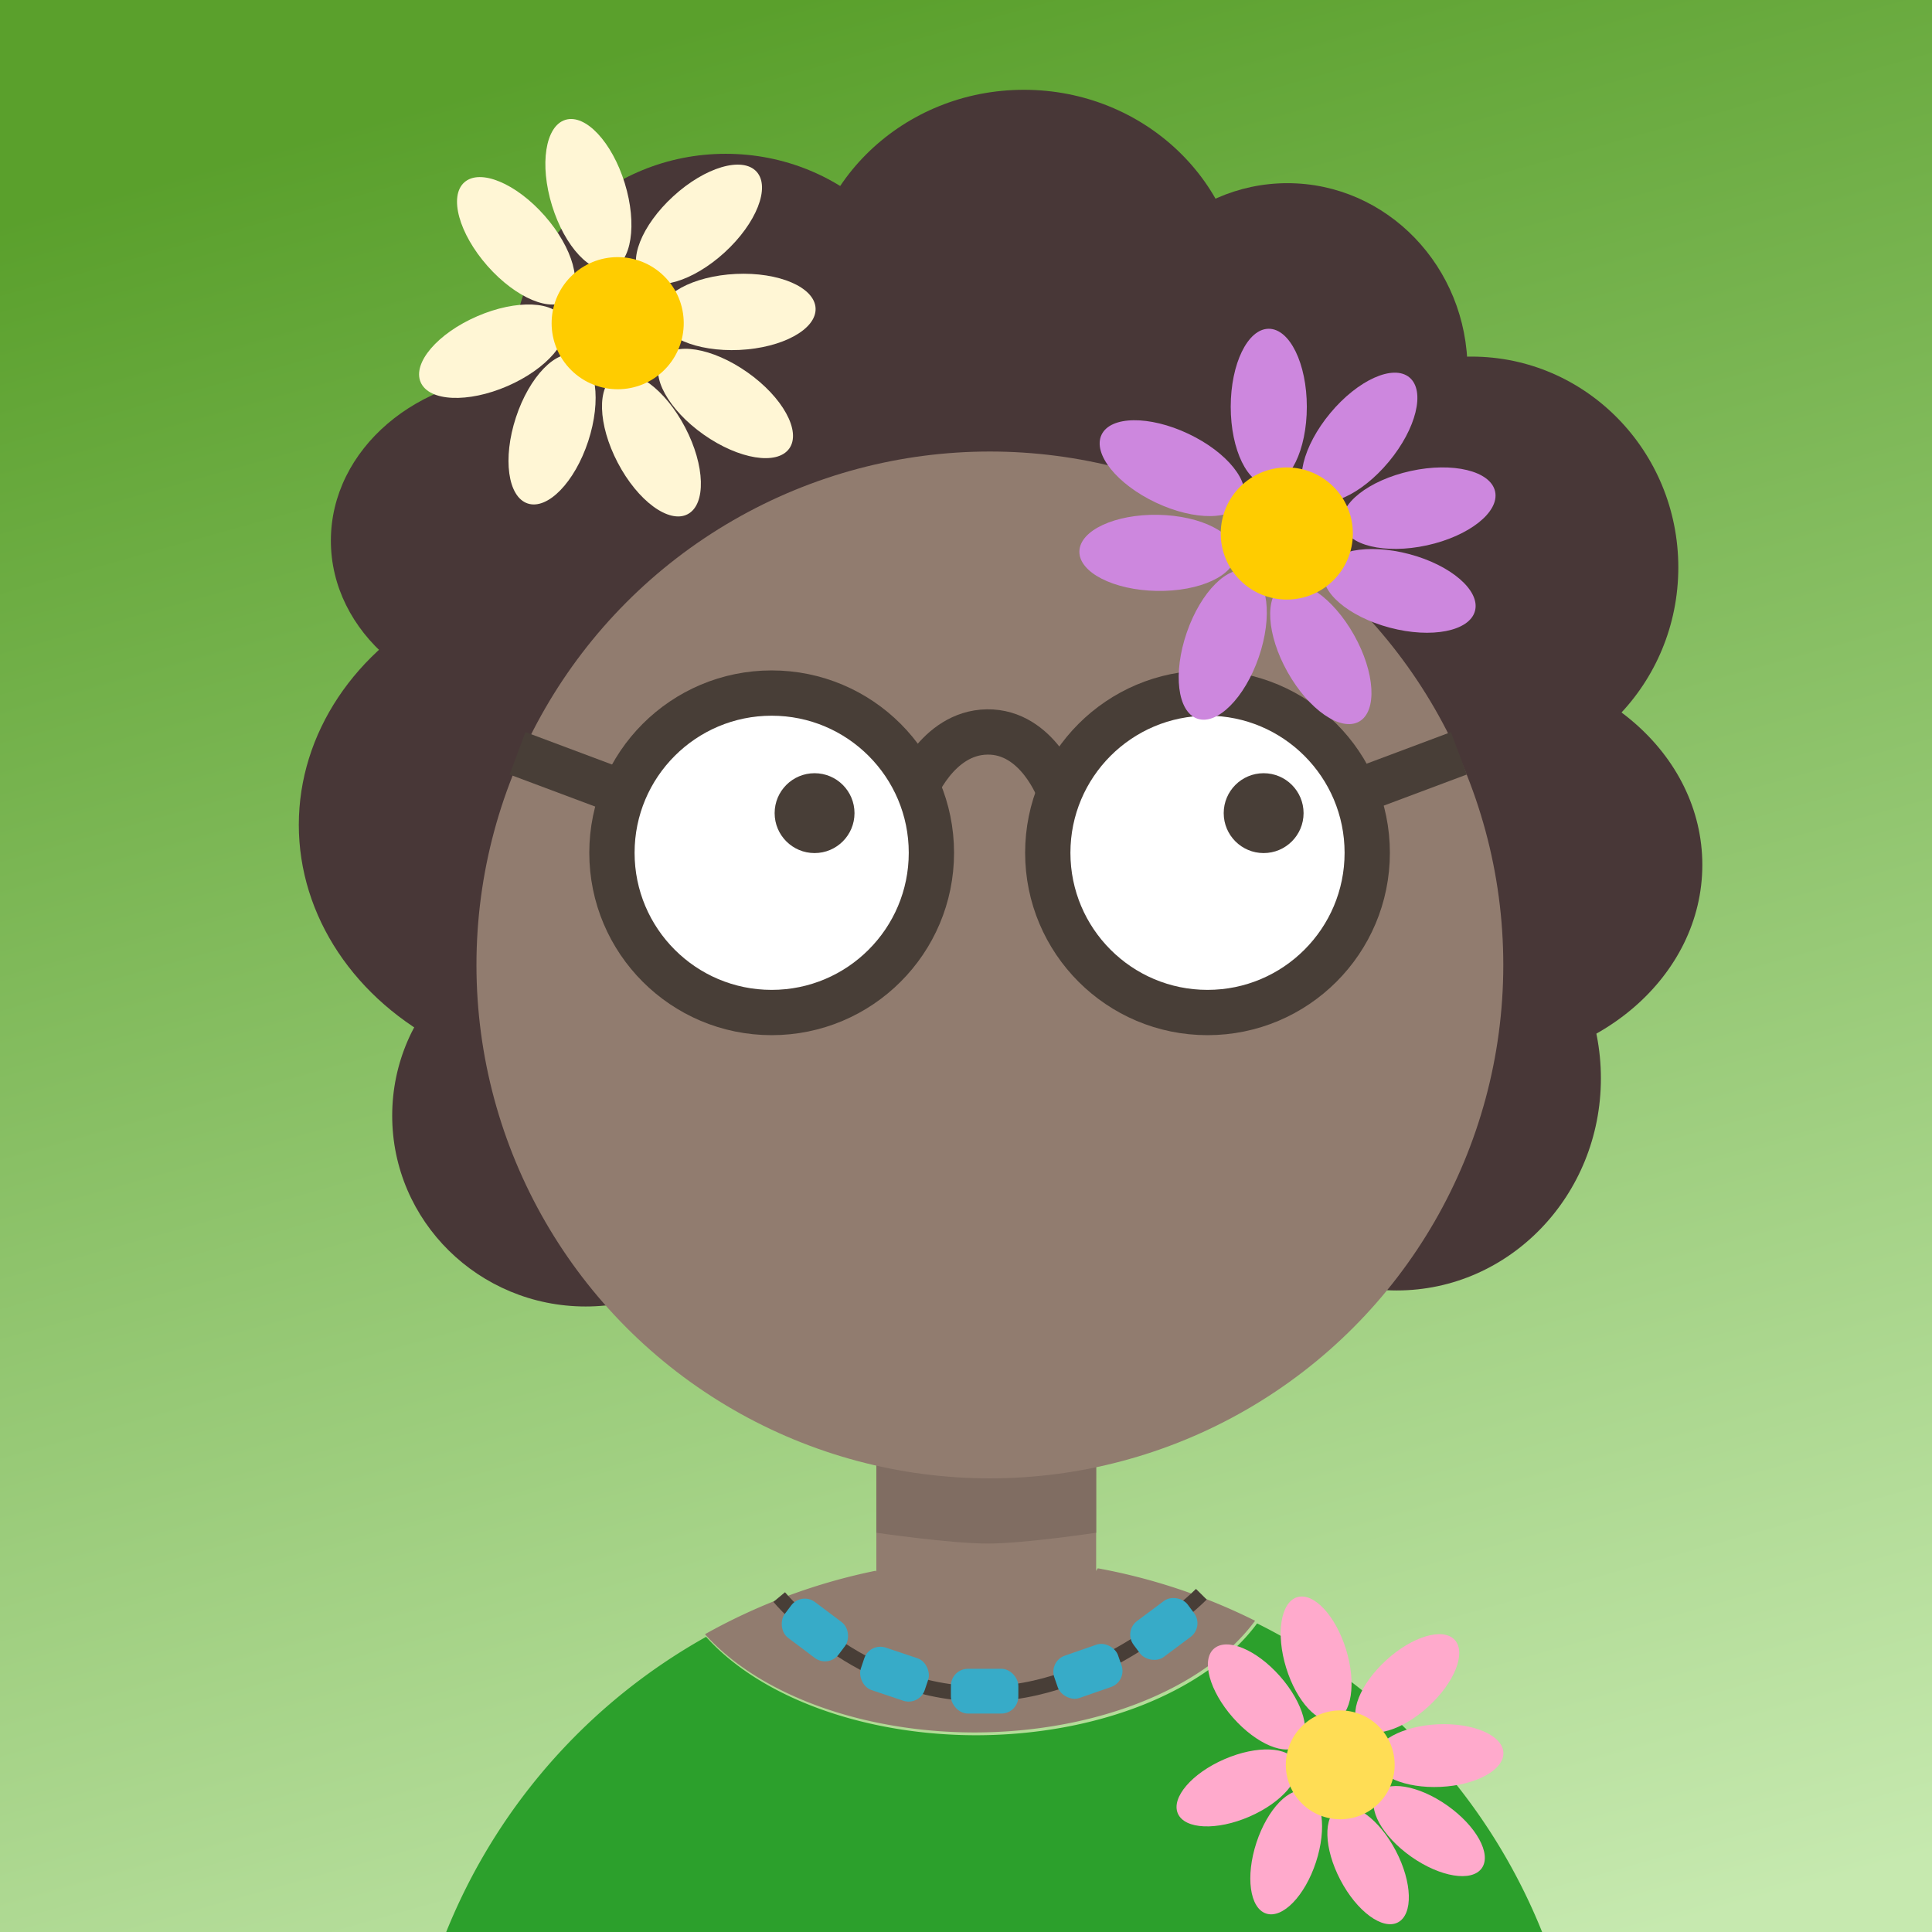 <?xml version="1.0" encoding="UTF-8" standalone="no"?>
<!-- Created with Inkscape (http://www.inkscape.org/) -->

<svg
   xmlns:dc="http://purl.org/dc/elements/1.1/"
   xmlns:cc="http://creativecommons.org/ns#"
   xmlns:rdf="http://www.w3.org/1999/02/22-rdf-syntax-ns#"
   xmlns:svg="http://www.w3.org/2000/svg"
   xmlns="http://www.w3.org/2000/svg"
   xmlns:xlink="http://www.w3.org/1999/xlink"
   xmlns:sodipodi="http://sodipodi.sourceforge.net/DTD/sodipodi-0.dtd"
   xmlns:inkscape="http://www.inkscape.org/namespaces/inkscape"
   width="128"
   height="128"
   viewBox="0 0 33.867 33.867"
   version="1.1"
   id="svg827"
   inkscape:version="0.92.3 (2405546, 2018-03-11)"
   sodipodi:docname="investor_hippie.svg"
   inkscape:export-filename="C:\Users\steve\Documents\ludum-dare-43\assets\square_avatar_1.png"
   inkscape:export-xdpi="96"
   inkscape:export-ydpi="96">
  <rect x="0" y="0" width="33.867" height="33.867" fill="#333333" stroke="none"/>
  <defs
     id="defs821">
    <linearGradient
       gradientTransform="translate(0.142,0.518)"
       inkscape:collect="always"
       xlink:href="#linearGradient6680"
       id="linearGradient6682"
       x1="24.52"
       y1="34.6"
       x2="14.606"
       y2="-0.772"
       gradientUnits="userSpaceOnUse" />
    <linearGradient
       inkscape:collect="always"
       id="linearGradient6680">
      <stop
         style="stop-color:#c6e9af;stop-opacity:1"
         offset="0"
         id="stop6676" />
      <stop
         style="stop-color:#5aa02c;stop-opacity:1"
         offset="1"
         id="stop6678" />
    </linearGradient>
  </defs>
  <sodipodi:namedview
     id="base"
     pagecolor="#ffffff"
     bordercolor="#666666"
     borderopacity="1.0"
     inkscape:pageopacity="0.0"
     inkscape:pageshadow="2"
     inkscape:zoom="8"
     inkscape:cx="40.761972"
     inkscape:cy="55.41667"
     inkscape:document-units="mm"
     inkscape:current-layer="layer17"
     showgrid="false"
     units="px"
     width="96px"
     inkscape:window-width="2736"
     inkscape:window-height="1699"
     inkscape:window-x="-13"
     inkscape:window-y="-13"
     inkscape:window-maximized="1"
     showguides="true"
     inkscape:guide-bbox="true">
    <sodipodi:guide
       position="-44.875,8.212"
       orientation="1,0"
       id="guide6466"
       inkscape:locked="false" />
  </sodipodi:namedview>
  <g
     inkscape:groupmode="layer"
     id="layer16"
     inkscape:label="bg"
     style="display:inline"
     sodipodi:insensitive="true">
    <rect
       style="fill:url(#linearGradient6682);fill-opacity:1;stroke:none;stroke-width:1.058;stroke-miterlimit:4;stroke-dasharray:none;stroke-opacity:1"
       id="rect6674"
       width="36.135"
       height="35.607"
       x="-0.855"
       y="-0.401" />
  </g>
  <g
     inkscape:groupmode="layer"
     id="layer18"
     inkscape:label="hair"
     sodipodi:insensitive="true">
    <ellipse
       style="fill:#483737;fill-opacity:1;stroke:none;stroke-width:0.529;stroke-miterlimit:4;stroke-dasharray:none;stroke-opacity:1"
       id="path7026"
       cx="12.722"
       cy="6.321"
       rx="3.742"
       ry="3.625" />
    <ellipse
       style="fill:#483737;fill-opacity:1;stroke:none;stroke-width:0.569;stroke-miterlimit:4;stroke-dasharray:none;stroke-opacity:1"
       id="path7028"
       cx="17.949"
       cy="5.234"
       rx="3.824"
       ry="3.66" />
    <ellipse
       style="fill:#483737;fill-opacity:1;stroke:none;stroke-width:0.529;stroke-miterlimit:4;stroke-dasharray:none;stroke-opacity:1"
       id="path7030"
       cx="25.795"
       cy="9.946"
       rx="3.625"
       ry="3.695" />
    <ellipse
       style="fill:#483737;fill-opacity:1;stroke:none;stroke-width:0.529;stroke-miterlimit:4;stroke-dasharray:none;stroke-opacity:1"
       id="path7032"
       cx="9.191"
       cy="9.478"
       rx="3.391"
       ry="2.9" />
    <ellipse
       style="fill:#483737;fill-opacity:1;stroke:none;stroke-width:0.529;stroke-miterlimit:4;stroke-dasharray:none;stroke-opacity:1"
       id="path7036"
       cx="10.383"
       cy="14.459"
       rx="5.145"
       ry="4.467" />
    <ellipse
       style="fill:#483737;fill-opacity:1;stroke:none;stroke-width:0.529;stroke-miterlimit:4;stroke-dasharray:none;stroke-opacity:1"
       id="path7038"
       cx="22.568"
       cy="6.485"
       rx="3.157"
       ry="3.274" />
    <ellipse
       style="fill:#483737;fill-opacity:1;stroke:none;stroke-width:0.529;stroke-miterlimit:4;stroke-dasharray:none;stroke-opacity:1"
       id="path7040"
       cx="25.748"
       cy="15.161"
       rx="4.093"
       ry="3.531" />
    <ellipse
       style="fill:#483737;fill-opacity:1;stroke:none;stroke-width:0.529;stroke-miterlimit:4;stroke-dasharray:none;stroke-opacity:1"
       id="path7044"
       cx="10.266"
       cy="19.558"
       rx="3.391"
       ry="3.344" />
    <ellipse
       style="fill:#483737;fill-opacity:1;stroke:none;stroke-width:0.529;stroke-miterlimit:4;stroke-dasharray:none;stroke-opacity:1"
       id="path7046"
       cx="24.485"
       cy="18.903"
       rx="3.578"
       ry="3.718" />
  </g>
  <g
     inkscape:groupmode="layer"
     id="layer17"
     inkscape:label="face"
     style="display:inline">
    <rect
       style="fill:#917c6f;fill-opacity:1;stroke:none;stroke-width:0.794;stroke-miterlimit:4;stroke-dasharray:none;stroke-opacity:1"
       id="rect7194"
       width="3.853"
       height="3.787"
       x="15.362"
       y="24.755" />
    <path
       style="fill:#806d62;fill-opacity:1;stroke:none;stroke-width:0.794;stroke-miterlimit:4;stroke-dasharray:none;stroke-opacity:1"
       d="m 15.362,23.081 h 3.853 v 3.787 c 0,0 -1.259,0.189 -1.893,0.19 -0.656,0.001 -1.96,-0.19 -1.96,-0.19 z"
       id="rect7196"
       inkscape:connector-curvature="0"
       sodipodi:nodetypes="cccacc" />
    <circle
       style="fill:#917c6f;fill-opacity:1;stroke:none;stroke-width:1.058;stroke-miterlimit:4;stroke-dasharray:none;stroke-opacity:1"
       id="path7009"
       cx="17.352"
       cy="16.915"
       r="9" />
    <path
       style="fill:#917c6f;fill-opacity:1;stroke:none;stroke-width:0.911;stroke-miterlimit:4;stroke-dasharray:none;stroke-opacity:1"
       d="m 19.243,27.493 a 2.381,2.381 0 0 1 -1.962,1.032 2.381,2.381 0 0 1 -1.93,-0.991 10.337,10.337 0 0 0 -2.993,1.113 5.411,3.344 0 0 0 4.725,1.722 5.411,3.344 0 0 0 4.918,-1.958 10.337,10.337 0 0 0 -2.759,-0.92 z"
       id="path7153-5"
       inkscape:connector-curvature="0" />
    <circle
       style="fill:#ffffff;fill-opacity:1;stroke:#483e37;stroke-width:0.794;stroke-miterlimit:4;stroke-dasharray:none;stroke-opacity:1"
       id="path7253"
       cx="13.527"
       cy="14.949"
       r="2.8" />
    <circle
       r="2.8"
       cy="14.949"
       cx="21.167"
       id="circle7255"
       style="fill:#ffffff;fill-opacity:1;stroke:#483e37;stroke-width:0.794;stroke-miterlimit:4;stroke-dasharray:none;stroke-opacity:1" />
    <path
       style="fill:none;stroke:#483e37;stroke-width:0.794;stroke-linecap:butt;stroke-linejoin:miter;stroke-miterlimit:4;stroke-dasharray:none;stroke-opacity:1"
       d="m 16.019,13.895 c 0,0 0.398,-1.052 1.286,-1.064 0.889,-0.012 1.263,1.041 1.263,1.041"
       id="path7257"
       inkscape:connector-curvature="0"
       sodipodi:nodetypes="ccc" />
    <path
       style="fill:none;stroke:#483e37;stroke-width:0.794;stroke-linecap:butt;stroke-linejoin:miter;stroke-miterlimit:4;stroke-dasharray:none;stroke-opacity:1"
       d="m 23.889,13.836 1.684,-0.631"
       id="path7259"
       inkscape:connector-curvature="0" />
    <path
       inkscape:connector-curvature="0"
       id="path7261"
       d="M 10.756,13.836 9.072,13.205"
       style="fill:none;stroke:#483e37;stroke-width:0.794;stroke-linecap:butt;stroke-linejoin:miter;stroke-miterlimit:4;stroke-dasharray:none;stroke-opacity:1" />
    <circle
       style="fill:#483e37;fill-opacity:1;stroke:none;stroke-width:0.794;stroke-miterlimit:4;stroke-dasharray:none;stroke-opacity:1"
       id="path7263"
       cx="14.279"
       cy="14.254"
       r="0.7" />
    <circle
       r="0.7"
       cy="14.254"
       cx="22.151"
       id="circle7267"
       style="fill:#483e37;fill-opacity:1;stroke:none;stroke-width:0.794;stroke-miterlimit:4;stroke-dasharray:none;stroke-opacity:1" />
  </g>
  <g
     inkscape:groupmode="layer"
     id="layer20"
     inkscape:label="clothes">
    <path
       style="fill:#2ca02c;fill-opacity:1;stroke:none;stroke-width:3.444;stroke-miterlimit:4;stroke-dasharray:none;stroke-opacity:1"
       d="m 83.156,107.387 a 20.451,12.64 0 0 1 -18.588,7.398 20.451,12.64 0 0 1 -17.859,-6.51 39.068,39.068 0 0 0 -20.016,34.043 39.068,39.068 0 0 0 39.068,39.068 39.068,39.068 0 0 0 39.066,-39.068 39.068,39.068 0 0 0 -21.672,-34.932 z"
       transform="scale(0.265)"
       id="path7153"
       inkscape:connector-curvature="0" />
    <path
       style="fill:none;stroke:#483e37;stroke-width:0.265px;stroke-linecap:butt;stroke-linejoin:miter;stroke-opacity:1"
       d="m 13.659,27.996 c 0,0 1.406,1.695 3.539,1.695 2.1,0.033 3.861,-1.745 3.861,-1.745"
       id="path7204"
       inkscape:connector-curvature="0"
       sodipodi:nodetypes="ccc" />
    <rect
       style="fill:#37abc8;fill-opacity:1;stroke:none;stroke-width:0.794;stroke-miterlimit:4;stroke-dasharray:none;stroke-opacity:1"
       id="rect7243"
       width="1.182"
       height="0.785"
       x="16.669"
       y="29.253"
       ry="0.298" />
    <rect
       ry="0.298"
       y="33.544"
       x="7.797"
       height="0.785"
       width="1.182"
       id="rect7245"
       style="fill:#37abc8;fill-opacity:1;stroke:none;stroke-width:0.794;stroke-miterlimit:4;stroke-dasharray:none;stroke-opacity:1"
       transform="rotate(-19.178)" />
    <rect
       transform="rotate(-36.735)"
       style="fill:#37abc8;fill-opacity:1;stroke:none;stroke-width:0.794;stroke-miterlimit:4;stroke-dasharray:none;stroke-opacity:1"
       id="rect7247"
       width="1.182"
       height="0.785"
       x="-1.32"
       y="34.694"
       ry="0.298" />
    <rect
       ry="0.298"
       y="22.446"
       x="23.607"
       height="0.785"
       width="1.182"
       id="rect7249"
       style="fill:#37abc8;fill-opacity:1;stroke:none;stroke-width:0.794;stroke-miterlimit:4;stroke-dasharray:none;stroke-opacity:1"
       transform="rotate(18.54)" />
    <rect
       transform="rotate(36.952)"
       style="fill:#37abc8;fill-opacity:1;stroke:none;stroke-width:0.794;stroke-miterlimit:4;stroke-dasharray:none;stroke-opacity:1"
       id="rect7251"
       width="1.182"
       height="0.785"
       x="28.001"
       y="13.854"
       ry="0.298" />
  </g>
  <g
     inkscape:groupmode="layer"
     id="layer19"
     inkscape:label="flowers">
    <ellipse
       style="fill:#cd87de;fill-opacity:1;stroke:none;stroke-width:0.794;stroke-miterlimit:4;stroke-dasharray:none;stroke-opacity:1"
       id="path7086"
       cx="22.241"
       cy="7.131"
       rx="0.667"
       ry="1.368" />
    <ellipse
       ry="1.368"
       rx="0.667"
       cy="-9.344"
       cx="23.226"
       id="ellipse7097"
       style="fill:#cd87de;fill-opacity:1;stroke:none;stroke-width:0.794;stroke-miterlimit:4;stroke-dasharray:none;stroke-opacity:1"
       transform="rotate(39.751)" />
    <ellipse
       transform="rotate(77.661)"
       style="fill:#cd87de;fill-opacity:1;stroke:none;stroke-width:0.794;stroke-miterlimit:4;stroke-dasharray:none;stroke-opacity:1"
       id="ellipse7099"
       cx="14.017"
       cy="-22.394"
       rx="0.667"
       ry="1.368" />
    <ellipse
       ry="1.368"
       rx="0.667"
       cy="-26.369"
       cx="3.724"
       id="ellipse7101"
       style="fill:#cd87de;fill-opacity:1;stroke:none;stroke-width:0.794;stroke-miterlimit:4;stroke-dasharray:none;stroke-opacity:1"
       transform="rotate(104.851)" />
    <ellipse
       transform="rotate(150.618)"
       style="fill:#cd87de;fill-opacity:1;stroke:none;stroke-width:0.794;stroke-miterlimit:4;stroke-dasharray:none;stroke-opacity:1"
       id="ellipse7103"
       cx="-14.554"
       cy="-21.343"
       rx="0.667"
       ry="1.368" />
    <ellipse
       ry="1.368"
       rx="0.667"
       cy="-3.697"
       cx="-23.949"
       id="ellipse7105"
       style="fill:#cd87de;fill-opacity:1;stroke:none;stroke-width:0.794;stroke-miterlimit:4;stroke-dasharray:none;stroke-opacity:1"
       transform="rotate(-160.968)" />
    <ellipse
       transform="rotate(-88.95)"
       style="fill:#cd87de;fill-opacity:1;stroke:none;stroke-width:0.794;stroke-miterlimit:4;stroke-dasharray:none;stroke-opacity:1"
       id="ellipse7107"
       cx="-9.318"
       cy="20.463"
       rx="0.667"
       ry="1.368" />
    <ellipse
       ry="1.368"
       rx="0.667"
       cy="22.082"
       cx="1.367"
       id="ellipse7109"
       style="fill:#cd87de;fill-opacity:1;stroke:none;stroke-width:0.794;stroke-miterlimit:4;stroke-dasharray:none;stroke-opacity:1"
       transform="rotate(-64.684)" />
    <circle
       style="fill:#ffcc00;fill-opacity:1;stroke:none;stroke-width:1.355;stroke-miterlimit:4;stroke-dasharray:none;stroke-opacity:1"
       id="path7084"
       cx="22.557"
       cy="9.352"
       r="1.158" />
    <ellipse
       ry="1.368"
       rx="0.667"
       cy="-6.382"
       cx="11.174"
       id="ellipse7128"
       style="fill:#fff6d5;fill-opacity:1;stroke:none;stroke-width:0.794;stroke-miterlimit:4;stroke-dasharray:none;stroke-opacity:1"
       transform="rotate(47.527)" />
    <ellipse
       transform="rotate(87.278)"
       style="fill:#fff6d5;fill-opacity:1;stroke:none;stroke-width:0.794;stroke-miterlimit:4;stroke-dasharray:none;stroke-opacity:1"
       id="ellipse7130"
       cx="6.076"
       cy="-12.656"
       rx="0.667"
       ry="1.368" />
    <ellipse
       ry="1.368"
       rx="0.667"
       cy="-14.47"
       cx="-1.549"
       id="ellipse7132"
       style="fill:#fff6d5;fill-opacity:1;stroke:none;stroke-width:0.794;stroke-miterlimit:4;stroke-dasharray:none;stroke-opacity:1"
       transform="rotate(125.188)" />
    <ellipse
       transform="rotate(152.379)"
       style="fill:#fff6d5;fill-opacity:1;stroke:none;stroke-width:0.794;stroke-miterlimit:4;stroke-dasharray:none;stroke-opacity:1"
       id="ellipse7134"
       cx="-6.501"
       cy="-12.207"
       rx="0.667"
       ry="1.368" />
    <ellipse
       ry="1.368"
       rx="0.667"
       cy="-4.138"
       cx="-11.54"
       id="ellipse7136"
       style="fill:#fff6d5;fill-opacity:1;stroke:none;stroke-width:0.794;stroke-miterlimit:4;stroke-dasharray:none;stroke-opacity:1"
       transform="rotate(-161.854)" />
    <ellipse
       transform="rotate(-113.441)"
       style="fill:#fff6d5;fill-opacity:1;stroke:none;stroke-width:0.794;stroke-miterlimit:4;stroke-dasharray:none;stroke-opacity:1"
       id="ellipse7138"
       cx="-9.081"
       cy="5.468"
       rx="0.667"
       ry="1.368" />
    <ellipse
       ry="1.368"
       rx="0.667"
       cy="9.15"
       cx="3.99"
       id="ellipse7140"
       style="fill:#fff6d5;fill-opacity:1;stroke:none;stroke-width:0.794;stroke-miterlimit:4;stroke-dasharray:none;stroke-opacity:1"
       transform="rotate(-41.423)" />
    <ellipse
       transform="rotate(-17.157)"
       style="fill:#fff6d5;fill-opacity:1;stroke:none;stroke-width:0.794;stroke-miterlimit:4;stroke-dasharray:none;stroke-opacity:1"
       id="ellipse7142"
       cx="8.85"
       cy="6.299"
       rx="0.667"
       ry="1.368" />
    <circle
       r="1.158"
       cy="-4.161"
       cx="11.49"
       id="circle7144"
       style="fill:#ffcc00;fill-opacity:1;stroke:none;stroke-width:1.355;stroke-miterlimit:4;stroke-dasharray:none;stroke-opacity:1"
       transform="rotate(47.527)" />
    <ellipse
       ry="1.128"
       rx="0.549"
       cy="1.73"
       cx="38.423"
       id="ellipse7128-9"
       style="fill:#ffaacc;fill-opacity:1;stroke:none;stroke-width:0.654;stroke-miterlimit:4;stroke-dasharray:none;stroke-opacity:1"
       transform="rotate(47.527)" />
    <ellipse
       transform="rotate(87.278)"
       style="fill:#ffaacc;fill-opacity:1;stroke:none;stroke-width:0.654;stroke-miterlimit:4;stroke-dasharray:none;stroke-opacity:1"
       id="ellipse7130-0"
       cx="31.938"
       cy="-23.737"
       rx="0.549"
       ry="1.128" />
    <ellipse
       ry="1.128"
       rx="0.549"
       cy="-38.972"
       cx="11.795"
       id="ellipse7132-4"
       style="fill:#ffaacc;fill-opacity:1;stroke:none;stroke-width:0.654;stroke-miterlimit:4;stroke-dasharray:none;stroke-opacity:1"
       transform="rotate(125.188)" />
    <ellipse
       transform="rotate(152.379)"
       style="fill:#ffaacc;fill-opacity:1;stroke:none;stroke-width:0.654;stroke-miterlimit:4;stroke-dasharray:none;stroke-opacity:1"
       id="ellipse7134-3"
       cx="-6.089"
       cy="-40.091"
       rx="0.549"
       ry="1.128" />
    <ellipse
       ry="1.128"
       rx="0.549"
       cy="-23.835"
       cx="-31.538"
       id="ellipse7136-9"
       style="fill:#ffaacc;fill-opacity:1;stroke:none;stroke-width:0.654;stroke-miterlimit:4;stroke-dasharray:none;stroke-opacity:1"
       transform="rotate(-161.854)" />
    <ellipse
       transform="rotate(-113.441)"
       style="fill:#ffaacc;fill-opacity:1;stroke:none;stroke-width:0.654;stroke-miterlimit:4;stroke-dasharray:none;stroke-opacity:1"
       id="ellipse7138-2"
       cx="-37.38"
       cy="7.425"
       rx="0.549"
       ry="1.128" />
    <ellipse
       ry="1.128"
       rx="0.549"
       cy="36.878"
       cx="-3.165"
       id="ellipse7140-0"
       style="fill:#ffaacc;fill-opacity:1;stroke:none;stroke-width:0.654;stroke-miterlimit:4;stroke-dasharray:none;stroke-opacity:1"
       transform="rotate(-41.423)" />
    <ellipse
       transform="rotate(-17.157)"
       style="fill:#ffaacc;fill-opacity:1;stroke:none;stroke-width:0.654;stroke-miterlimit:4;stroke-dasharray:none;stroke-opacity:1"
       id="ellipse7142-4"
       cx="13.467"
       cy="34.588"
       rx="0.549"
       ry="1.128" />
    <circle
       r="0.954"
       cy="3.561"
       cx="38.683"
       id="circle7144-9"
       style="fill:#ffdd55;fill-opacity:1;stroke:none;stroke-width:1.117;stroke-miterlimit:4;stroke-dasharray:none;stroke-opacity:1"
       transform="rotate(47.527)" />
  </g>
</svg>

